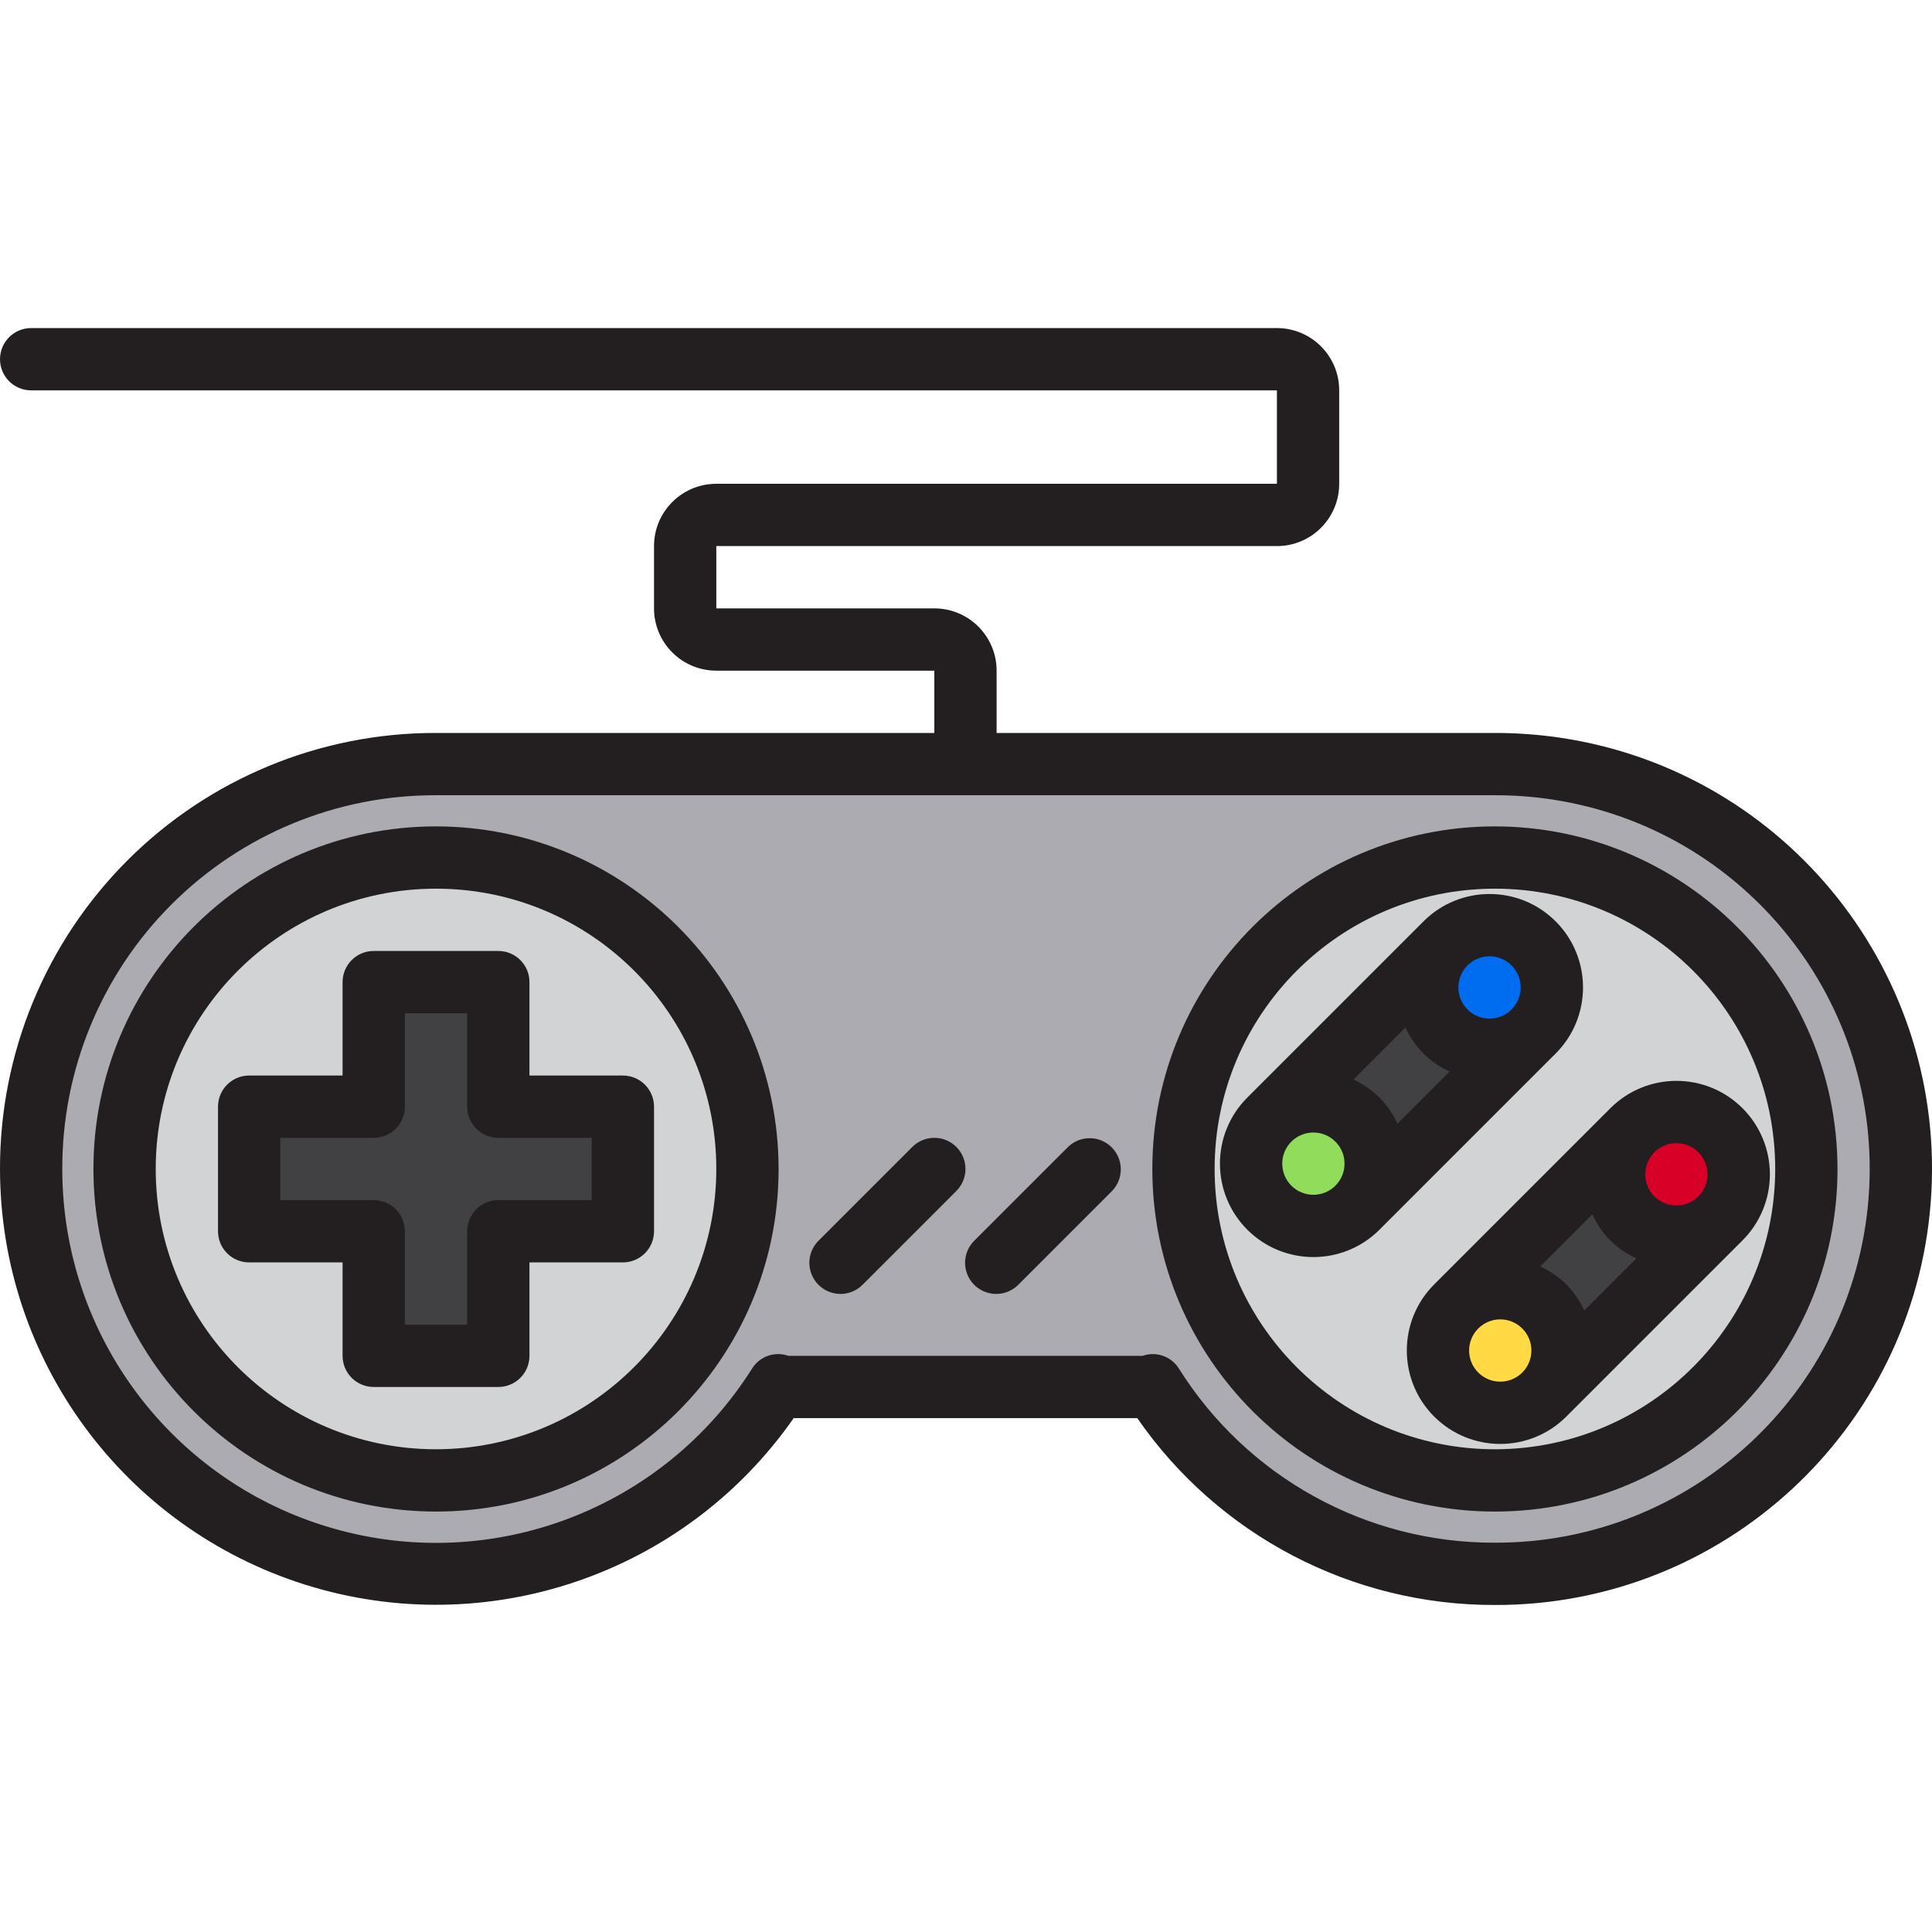 <svg height="496pt" viewBox="0 -84 496.274 496" width="496pt" xmlns="http://www.w3.org/2000/svg"><path d="m400 113.336c-5.293-.805-10.645-1.207-16-1.199h-272c-5.355-.008-10.703.395-16 1.199-47.375 7.395-83.555 46.219-87.594 93.992-4.039 47.777 25.105 92.125 70.566 107.367 45.457 15.246 95.449-2.566 121.027-43.117v.559h96v-.559c25.578 40.551 75.57 58.363 121.027 43.117 45.461-15.242 74.605-59.59 70.566-107.367-4.039-47.773-40.219-86.598-87.594-93.992zm-288 182.801c-44.184 0-80-35.816-80-80 0-44.184 35.816-80 80-80s80 35.816 80 80c0 44.184-35.816 80-80 80zm104-56 24-24zm40 0 24-24zm128 56c-44.184 0-80-35.816-80-80 0-44.184 35.816-80 80-80s80 35.816 80 80c0 44.184-35.816 80-80 80zm0 0" fill="#acabb1"/><path d="m112 136.137c-44.184 0-80 35.816-80 80 0 44.184 35.816 80 80 80s80-35.816 80-80c0-44.184-35.816-80-80-80zm48 96h-32v32h-32v-32h-32v-32h32v-32h32v32h32zm0 0" fill="#d1d3d4"/><path d="m371.312 180.824c-6.25-6.25-6.25-16.383 0-22.633l-45.258 45.258c6.25-6.25 16.383-6.25 22.633 0s6.25 16.383 0 22.633l45.258-45.258c-6.25 6.254-16.383 6.254-22.633 0zm0 0" fill="#414042"/><path d="m419.312 228.824c-6.25-6.25-6.25-16.383 0-22.633l-45.258 45.258c6.25-6.25 16.383-6.25 22.633 0s6.25 16.383 0 22.633l45.258-45.258c-6.25 6.254-16.383 6.254-22.633 0zm0 0" fill="#414042"/><path d="m384 136.137c-44.184 0-80 35.816-80 80 0 44.184 35.816 80 80 80s80-35.816 80-80c0-44.184-35.816-80-80-80zm-57.945 89.945c-6.25-6.25-6.25-16.383 0-22.633l45.258-45.258c6.25-6.25 16.383-6.25 22.633 0s6.25 16.383 0 22.633l-45.258 45.258c-6.25 6.25-16.383 6.25-22.633 0zm115.891 2.742-45.258 45.258c-6.25 6.25-16.383 6.25-22.633 0s-6.25-16.383 0-22.633l45.258-45.258c6.25-6.25 16.383-6.25 22.633 0s6.25 16.383 0 22.633zm0 0" fill="#d1d3d4"/><path d="m128 168.137h-32v32h-32v32h32v32h32v-32h32v-32h-32zm0 0" fill="#414042"/><path d="m348.688 203.449c-6.25-6.246-16.379-6.246-22.625.004-6.246 6.246-6.246 16.375 0 22.625 6.246 6.246 16.375 6.25 22.625.004 6.254-6.25 6.254-16.383 0-22.633zm0 0" fill="#91dc5a"/><path d="m398.625 169.512c0 8.836-7.164 16-16 16s-16-7.164-16-16c0-8.836 7.164-16 16-16s16 7.164 16 16zm0 0" fill="#006df0"/><path d="m396.688 251.449c-6.25-6.246-16.379-6.246-22.625.004-6.246 6.246-6.246 16.375 0 22.625 6.246 6.246 16.375 6.25 22.625.004 6.254-6.25 6.254-16.383 0-22.633zm0 0" fill="#ffda44"/><path d="m446.625 217.512c0 8.836-7.164 16-16 16s-16-7.164-16-16c0-8.836 7.164-16 16-16s16 7.164 16 16zm0 0" fill="#d80027"/><g fill="#231f20"><path d="m401.207 105.426c-5.695-.863-11.445-1.293-17.207-1.289h-128v-16c0-8.836-7.164-16-16-16h-56v-16h144c8.836 0 16-7.164 16-16v-24c0-8.836-7.164-16-16-16h-320c-4.418 0-8 3.582-8 8s3.582 8 8 8h320v24h-144c-8.836 0-16 7.164-16 16v16c0 8.836 7.164 16 16 16h56v16h-128c-29.723-.062-58.25 11.715-79.266 32.734-21.02 21.016-32.797 49.543-32.734 79.266.027 48.91 31.789 92.148 78.453 106.801 46.668 14.648 97.445-2.68 125.418-42.801h88.258c20.855 30.148 55.215 48.098 91.871 48 58.613.145 107.426-44.93 111.941-103.371s-36.793-110.477-94.734-119.34zm-17.207 206.711c-32.996.102-63.707-16.836-81.223-44.801-1.973-3.09-5.812-4.414-9.273-3.199h-91.008c-3.457-1.219-7.297.105-9.266 3.199-22.793 36.195-66.781 52.941-107.875 41.07-41.09-11.871-69.371-49.496-69.355-92.27-.062-25.48 10.031-49.934 28.051-67.949 18.016-18.02 42.469-28.113 67.949-28.051h272c4.949-.008 9.891.363 14.785 1.105 49.668 7.598 85.078 52.211 81.199 102.309-3.883 50.098-45.738 88.727-95.984 88.586zm0 0"/><path d="m112 128.137c-48.602 0-88 39.398-88 88 0 48.602 39.398 88 88 88s88-39.398 88-88c-.059-48.578-39.422-87.941-88-88zm0 160c-39.766 0-72-32.234-72-72s32.234-72 72-72 72 32.234 72 72c-.047 39.746-32.254 71.953-72 72zm0 0"/><path d="m384 128.137c-48.602 0-88 39.398-88 88 0 48.602 39.398 88 88 88s88-39.398 88-88c-.059-48.578-39.422-87.941-88-88zm0 160c-39.766 0-72-32.234-72-72s32.234-72 72-72 72 32.234 72 72c-.047 39.746-32.254 71.953-72 72zm0 0"/><path d="m136 192.137v-24c0-4.418-3.582-8-8-8h-32c-4.418 0-8 3.582-8 8v24h-24c-4.418 0-8 3.582-8 8v32c0 4.418 3.582 8 8 8h24v24c0 4.418 3.582 8 8 8h32c4.418 0 8-3.582 8-8v-24h24c4.418 0 8-3.582 8-8v-32c0-4.418-3.582-8-8-8zm16 32h-24c-4.418 0-8 3.582-8 8v24h-16v-24c0-4.418-3.582-8-8-8h-24v-16h24c4.418 0 8-3.582 8-8v-24h16v24c0 4.418 3.582 8 8 8h24zm0 0"/><path d="m399.602 186.48c9.371-9.371 9.371-24.57 0-33.945-9.375-9.371-24.57-9.371-33.945 0l-45.258 45.258c-9.371 9.375-9.371 24.57 0 33.945 9.375 9.371 24.574 9.371 33.945 0zm-45.258 11.312c-1.949-1.918-4.219-3.48-6.703-4.617l13.398-13.398c2.25 5.039 6.281 9.07 11.32 11.32l-13.398 13.398c-1.141-2.484-2.703-4.75-4.617-6.703zm28.289-36.281c3.816.008 7.098 2.711 7.836 6.453.738 3.746-1.273 7.488-4.801 8.945-3.527 1.453-7.594.215-9.707-2.961-2.117-3.176-1.695-7.406 1.008-10.102 1.504-1.5 3.539-2.34 5.664-2.336zm-50.922 58.914c-3.121-3.125-3.117-8.191.004-11.312 3.125-3.121 8.188-3.121 11.312 0 3.125 3.121 3.125 8.188.004 11.312-1.5 1.5-3.535 2.344-5.66 2.344-2.121 0-4.16-.844-5.66-2.344zm0 0"/><path d="m447.602 200.535c-9.375-9.371-24.574-9.371-33.945 0l-45.258 45.258c-9.371 9.375-9.371 24.57 0 33.945 9.375 9.371 24.574 9.371 33.945 0l45.234-45.234c4.512-4.496 7.047-10.605 7.055-16.977.004-6.375-2.527-12.484-7.031-16.992zm-45.258 45.258c-1.953-1.914-4.219-3.477-6.703-4.617l13.398-13.398c2.25 5.039 6.281 9.07 11.32 11.32l-13.398 13.398c-1.141-2.484-2.703-4.75-4.617-6.703zm28.289-36.281c3.816.008 7.098 2.711 7.836 6.453.738 3.746-1.273 7.488-4.801 8.945-3.527 1.453-7.594.215-9.707-2.961-2.117-3.176-1.695-7.406 1.008-10.102 1.504-1.5 3.539-2.34 5.664-2.336zm-50.922 58.914c-3.121-3.125-3.117-8.191.004-11.312 3.125-3.121 8.188-3.121 11.312 0 3.125 3.121 3.125 8.188.004 11.312-1.5 1.5-3.535 2.344-5.66 2.344-2.121 0-4.16-.844-5.66-2.344zm0 0"/><path d="m245.656 210.48c-3.125-3.121-8.188-3.121-11.312 0l-24 24c-2.078 2.008-2.914 4.984-2.18 7.781.73 2.797 2.914 4.98 5.711 5.711 2.797.734 5.773-.102 7.781-2.18l24-24c3.125-3.125 3.125-8.188 0-11.312zm0 0"/><path d="m274.344 210.48-24 24c-2.078 2.008-2.914 4.984-2.18 7.781.73 2.797 2.914 4.98 5.711 5.711 2.797.734 5.773-.102 7.781-2.18l24-24c3.031-3.141 2.988-8.129-.098-11.215-3.086-3.086-8.074-3.129-11.215-.098zm0 0"/></g></svg>